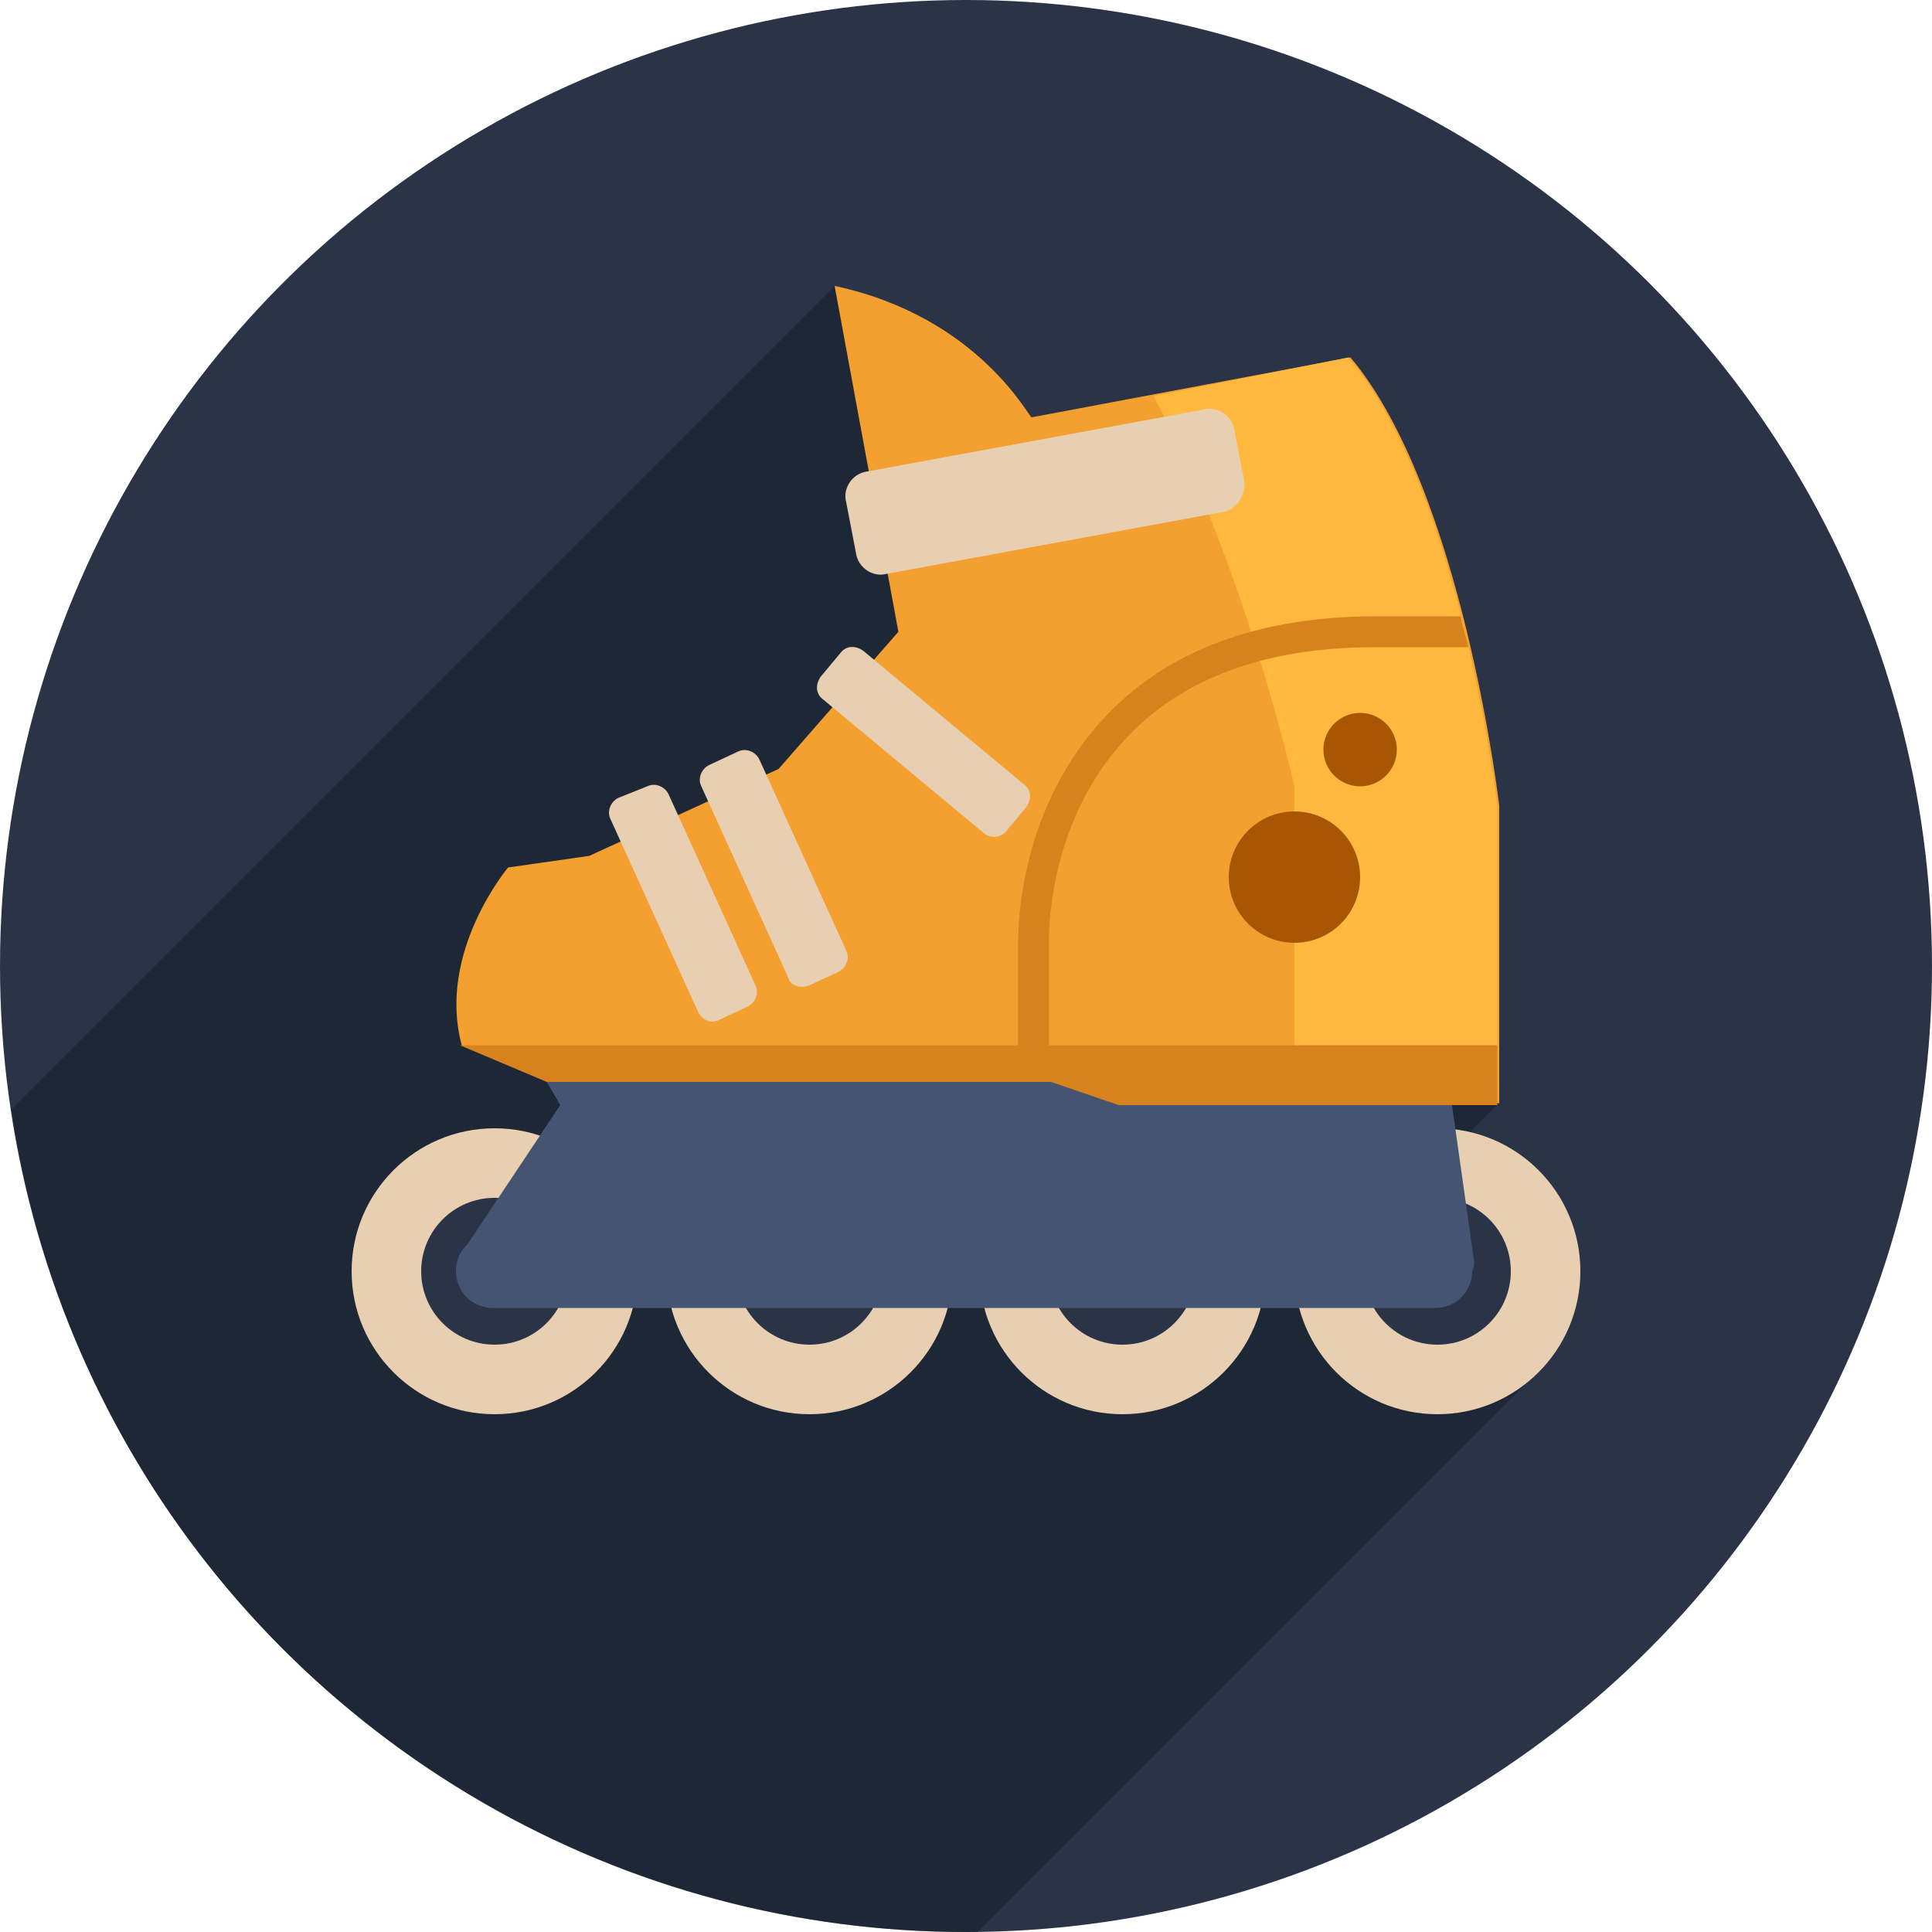 <svg xmlns="http://www.w3.org/2000/svg" viewBox="0 0 100 100" enable-background="new 0 0 100 100"><circle cx="50" cy="50" r="50" fill="#2b3447"/><path d="m77.5 57.2l-34.3-42.4-42.6 42.6c3.5 24.1 24.3 42.6 49.4 42.6.2 0 .4 0 .6 0l29.5-29.5-7.3-8.6 4.7-4.7" opacity=".5" fill="#131a26"/><g fill="#e8cfb1"><circle cx="25.6" cy="65.8" r="7.4"/><circle cx="41.9" cy="65.8" r="7.4"/><circle cx="58.1" cy="65.8" r="7.4"/><circle cx="74.4" cy="65.8" r="7.4"/></g><g fill="#2b3447"><circle cx="25.6" cy="65.8" r="3.8"/><circle cx="41.9" cy="65.8" r="3.8"/><circle cx="58.1" cy="65.8" r="3.8"/><circle cx="74.4" cy="65.8" r="3.8"/></g><path d="m76.3 65.3l-1.3-9.2-4.7-2-10.8-2.7-31.2 4.6.7 1.2-4.8 7.2c-.4.4-.6.8-.6 1.4 0 1.1.9 1.9 1.9 1.9h48.8c1.1 0 1.9-.9 1.9-1.9.1-.2.1-.3.1-.5" fill="#445472"/><path d="m43.2 14.8l3.3 17.9-6.2 7.1-9.8 4.5-4.2.6c0 0-3.7 4.4-2.4 9.2l4.5 1.8h26.1l3.5 1.2h19.6v-15.4c0 0-1.9-16.3-7.7-23.2l-16.5 3.1c-.1.1-2.7-5.2-10.2-6.8" fill="#f4a031"/><path d="m59.7 20.5c4.6 8.3 7.3 20.2 7.3 20.2v3.6 11.7h10.5v-14.3c0 0-1.9-16.3-7.7-23.2l-10.1 2" fill="#ffb93e"/><g fill="#e8cfb1"><path d="m64.4 24.9l-.5-2.6c-.1-.8-.9-1.3-1.6-1.1l-17.4 3.2c-.8.1-1.3.9-1.1 1.6l.5 2.6c.1.8.9 1.3 1.6 1.1l17.4-3.2c.7-.1 1.2-.9 1.1-1.6"/><path d="m52.1 43l1-1.2c.3-.4.3-.9-.1-1.2l-8.3-6.9c-.4-.3-.9-.3-1.2.1l-1 1.2c-.3.4-.3.9.1 1.2l8.3 6.9c.3.3.9.3 1.2-.1"/><path d="m41.9 51l1.5-.7c.4-.2.6-.7.4-1.1l-4.5-9.9c-.2-.4-.7-.6-1.1-.4l-1.5.7c-.4.2-.6.7-.4 1.1l4.5 9.9c.1.4.6.6 1.1.4"/><path d="m37.2 52.8l1.5-.7c.4-.2.6-.7.4-1.1l-4.5-9.9c-.2-.4-.7-.6-1.1-.4l-1.5.6c-.4.2-.6.7-.4 1.1l4.5 9.9c.2.5.7.7 1.1.5"/></g><path d="m52.7 56h1.6v-7.4c0 0-.4-15.1 16.8-15.1h4.9c-.1-.5-.3-1.1-.4-1.6h-4.4c-5.9 0-10.6 1.7-13.8 5-4.7 4.8-4.7 11.2-4.7 11.8v7.3" fill="#d8821d"/><circle cx="67" cy="45.4" r="3.4" fill="#a85604"/><path fill="#d8821d" d="m54.4 56l3.5 1.2h19.6v-3.1h-53.7l4.5 1.9z"/><circle cx="70.4" cy="38.8" r="1.9" fill="#a85604"/></svg>